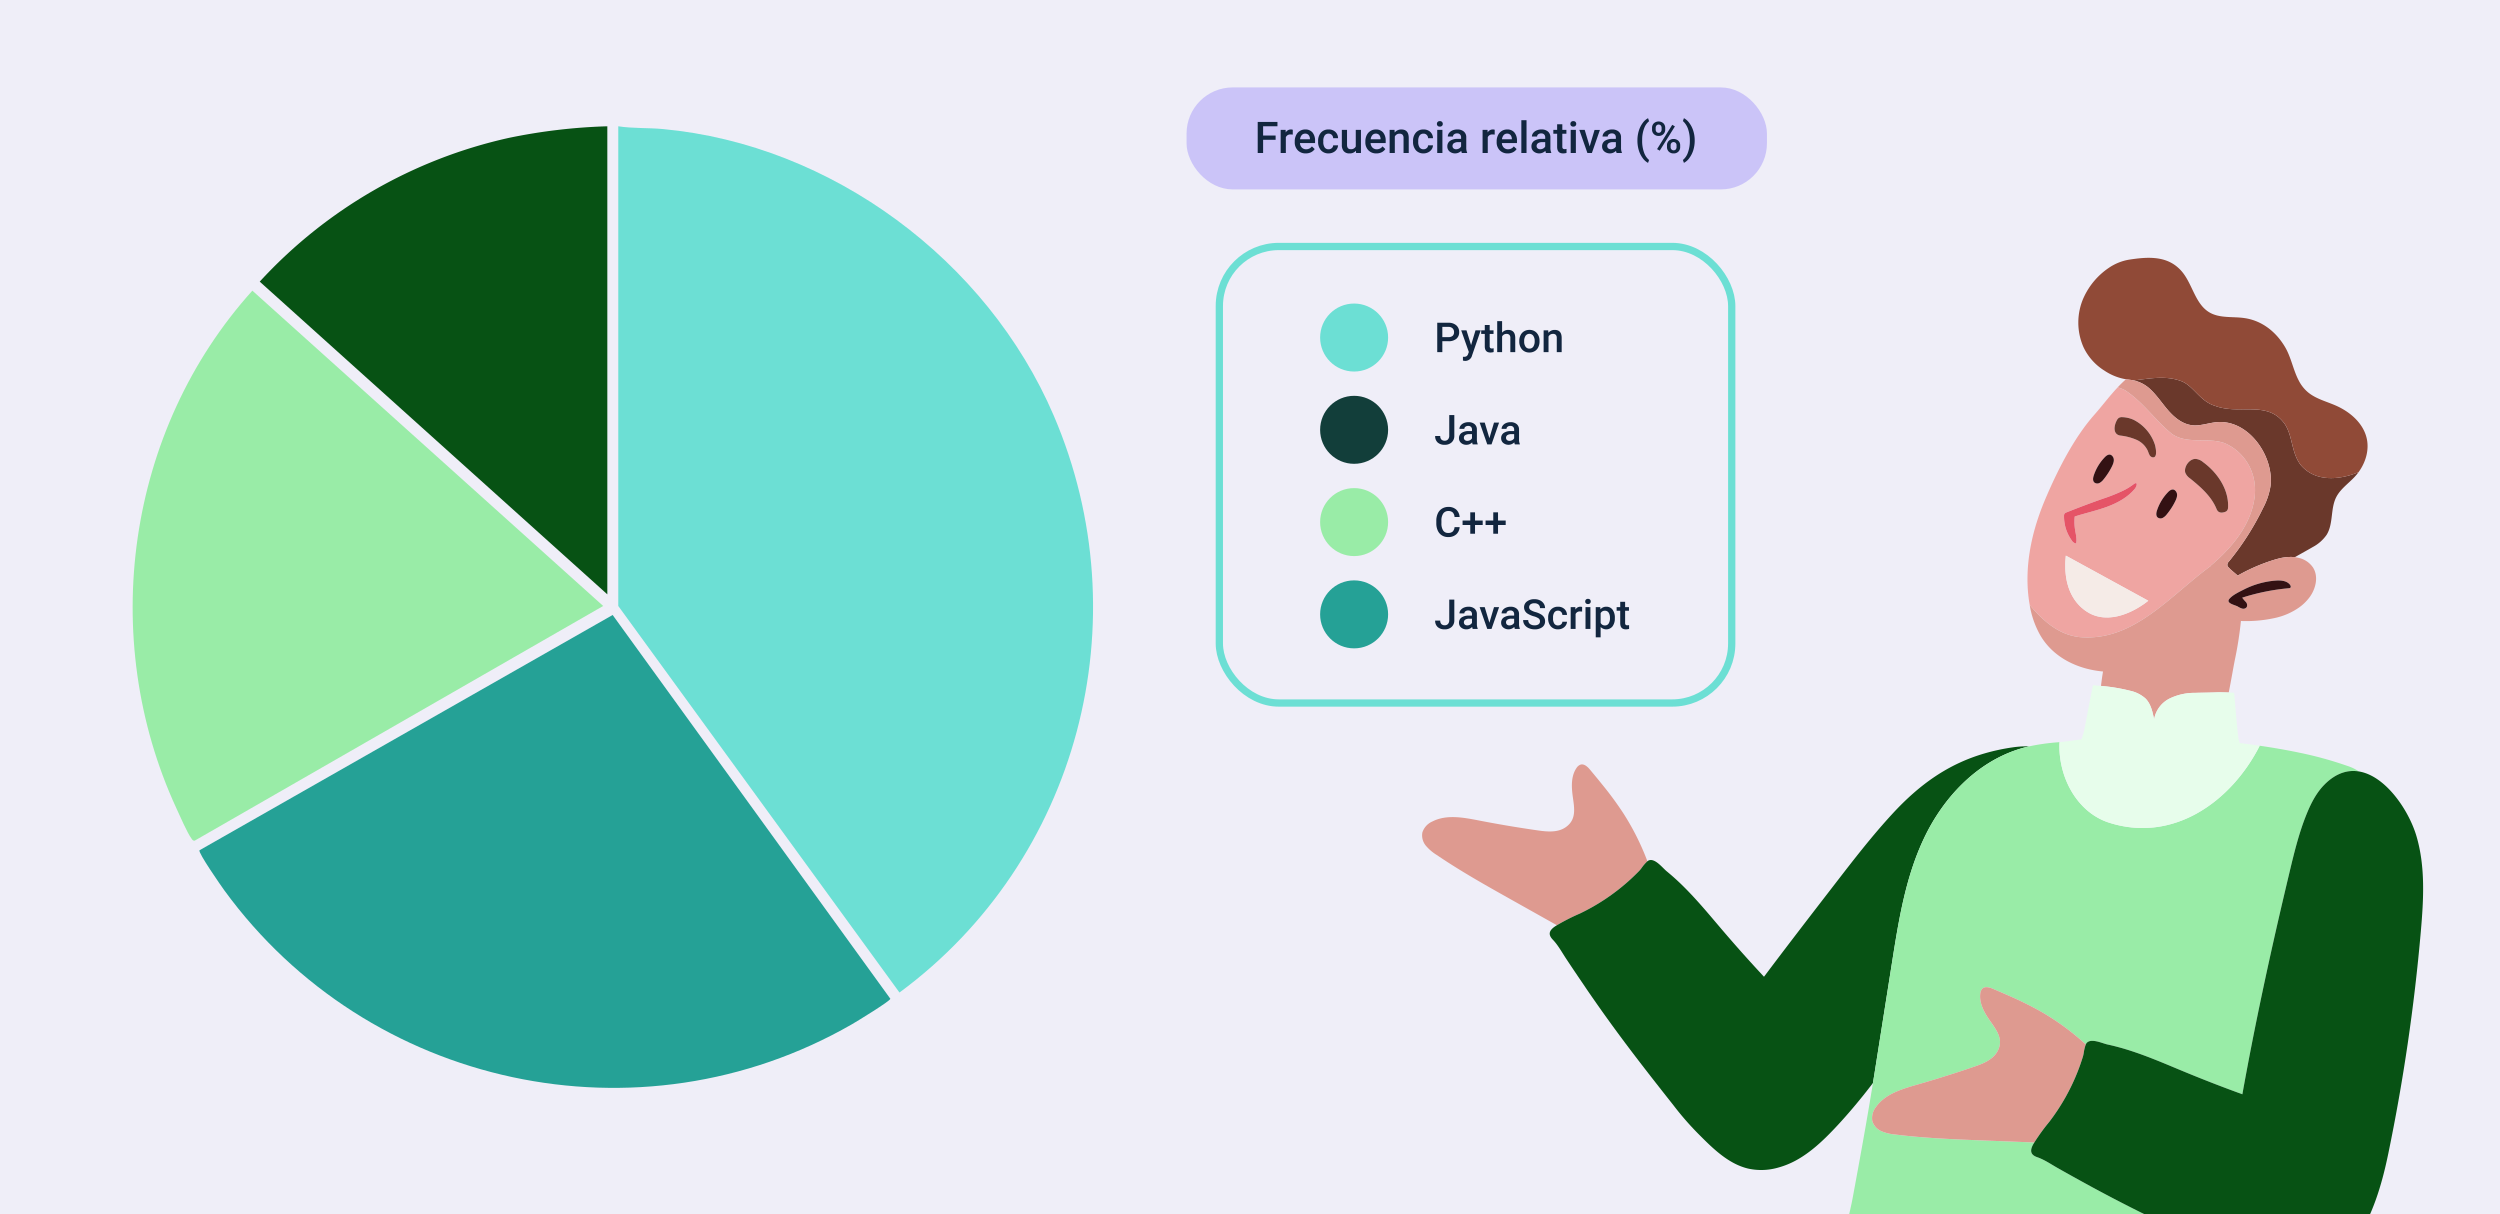 <svg xmlns="http://www.w3.org/2000/svg" xmlns:xlink="http://www.w3.org/1999/xlink" width="1029.5" height="500" viewBox="0 0 1029.5 500">
  <defs>
    <clipPath id="clip-path">
      <rect id="Rectángulo_401693" data-name="Rectángulo 401693" width="459" height="400" transform="translate(767.641 6607.998)" fill="#fff" stroke="#707070" stroke-width="1"/>
    </clipPath>
    <clipPath id="clip-path-2">
      <rect id="Rectángulo_401692" data-name="Rectángulo 401692" width="412.253" height="418.426" fill="none"/>
    </clipPath>
  </defs>
  <g id="img12" transform="translate(-285.375 -6358)">
    <rect id="Rectángulo_401691" data-name="Rectángulo 401691" width="1029.5" height="500" transform="translate(285.375 6358)" fill="#efeef8"/>
    <g id="Enmascarar_grupo_1098696" data-name="Enmascarar grupo 1098696" transform="translate(67.359 -149.998)" clip-path="url(#clip-path)">
      <g id="Grupo_1100870" data-name="Grupo 1100870" transform="translate(803.612 6614.169)">
        <g id="Grupo_1100869" data-name="Grupo 1100869" transform="translate(0 0)" clip-path="url(#clip-path-2)">
          <path id="Trazado_873930" data-name="Trazado 873930" d="M85,789.385q2.317-2.066,4.479-4.3a13.282,13.282,0,0,0,.923-1.125,16.515,16.515,0,0,1,2.4-2.783,104.316,104.316,0,0,0-9.967-19.852,138.173,138.173,0,0,0-8.473-11.548c-1.726-2.149-3.481-4.263-5.208-6.34-1-1.2-2.414-2.509-3.909-2.046a3.341,3.341,0,0,0-1.656,1.416c-2,2.928-2.083,6.742-1.7,10.266.563,5.206,2.287,10.594-2.731,14.086-3.78,2.631-8.973,1.681-13.212,1.061q-11.328-1.656-22.57-3.844c-6.4-1.246-13.376-2.549-19.17.445a7.43,7.43,0,0,0-4.059,4.462,6.628,6.628,0,0,0,1.431,5.49,18.467,18.467,0,0,0,4.442,3.8c9.919,6.737,20.391,12.612,30.848,18.478l18.676,10.476a82.7,82.7,0,0,1,9.432-4.8A85.494,85.494,0,0,0,85,789.385" transform="translate(0 -532.682)" fill="#de9a90"/>
          <path id="Trazado_873931" data-name="Trazado 873931" d="M304.172,872.181c4.115-4.354,8.026-8.914,11.786-13.605q2.016-2.515,3.971-5.078c.152-.946.316-1.89.465-2.835q3.724-23.579,7.451-47.158c2.75-17.408,5.579-35.075,13.289-51.166s21.076-30.688,38.893-36.345c1.4-.445,2.811-.815,4.228-1.135a39.569,39.569,0,0,0-6.846.416,85.011,85.011,0,0,0-11.192,2.39c-15.1,4.336-26.948,12.682-38.32,25.025-8.4,9.115-15.979,18.936-23.548,28.742l-.415.538c-9.679,12.541-19.357,25.089-28.866,37.759-3.78-4.075-7.733-8.391-12.5-13.842-2.111-2.414-4.379-5.047-6.866-7.986-4.28-5.056-8.57-10.119-13.251-14.814a98.591,98.591,0,0,0-7.485-6.82c-1.7-1.385-4.8-5.5-7.37-4.436a2.445,2.445,0,0,0-.539.339,16.516,16.516,0,0,0-2.4,2.783,13.308,13.308,0,0,1-.923,1.125q-2.16,2.229-4.479,4.3a85.489,85.489,0,0,1-20.026,13.336,82.711,82.711,0,0,0-9.432,4.8c-.31.2-.635.378-.937.592-2.491,1.767-2.636,3.4-.722,5.39,2.141,2.221,3.8,5.3,5.513,7.881q3.546,5.353,7.171,10.655c.521.765,1.027,1.54,1.55,2.3q7.957,11.6,16.416,22.838c6.224,8.269,12.615,16.411,19.036,24.529a121.409,121.409,0,0,0,11.185,12.7c5.358,5.385,11.137,10.822,18.2,12.962q.715.216,1.448.388a25,25,0,0,0,12.094-.388,33.92,33.92,0,0,0,7.551-3.04c6-3.29,11.106-8.1,15.868-13.143" transform="translate(-134.254 -513.672)" fill="#075214"/>
          <path id="Trazado_873932" data-name="Trazado 873932" d="M907.655,292.492c22.025,1.786,36.844-16.941,53.751-29.33l-.064-.071c8.309-7.03,15.978-15.978,17.9-26.843,1.917-10.226-3.2-19.813-12.144-23.647-7.03-2.557-15.339.639-21.73-3.834-7.03-5.753-11.5-12.783-19.173-17.9a11.865,11.865,0,0,0-3.15-1.232c-3.484,3.718-6.611,7.906-9.545,11.216-8.479,9.562-15.16,22.881-20.15,34.565q-.551,1.29-1.068,2.6c-4.971,12.518-7.659,26.134-5.734,39.434.087.6.189,1.2.3,1.8,5.626,6.621,12.007,12.359,20.817,13.24m5.532-9.07c-4.152-1.556-13.254-7.589-11.481-24.518l33.955,18.583s-11.7,9.972-22.474,5.935m41.846-64.347a5.4,5.4,0,0,1,3.179,1.314c5.851,4.275,10.627,11.145,10.314,18.642-.061,1.464-.839,1.917-2.277,2.125a2.24,2.24,0,0,1-1.889-.514,3.658,3.658,0,0,1-.7-1.223c-2.161-5.076-6.508-8.846-10.8-12.312a5.125,5.125,0,0,1-1.982-2.431,2.788,2.788,0,0,1-.086-.524c-.165-2.265,1.878-5.015,4.238-5.076m-15.727,21.109a19.72,19.72,0,0,1,4.623-7.543c.933-.9,2.088-1.473,3.059-.277,1,1.236.415,2.863-.2,4.127a27.619,27.619,0,0,1-3.483,5.4,5.037,5.037,0,0,1-1.674,1.466,1.957,1.957,0,0,1-2.108-.194c-.779-.716-.564-1.983-.213-2.981m-16.861-36.45c.09-.2.188-.4.29-.578a2.571,2.571,0,0,1,.887-1.022,2.656,2.656,0,0,1,1.445-.243,12.2,12.2,0,0,1,4.585,1.1,17.56,17.56,0,0,1,8.748,10.256c.3,1.094,1.292,5.57-1,5.174a1.9,1.9,0,0,1-1.252-1.008,12.159,12.159,0,0,1-.619-1.54,9.174,9.174,0,0,0-4.759-4.688,23.432,23.432,0,0,0-6.6-1.718c-2.926-.432-2.7-3.572-1.724-5.735M913.256,225.8a19.725,19.725,0,0,1,4.623-7.543c.933-.9,2.088-1.473,3.06-.276,1,1.236.415,2.863-.206,4.127a27.692,27.692,0,0,1-3.482,5.4,5.046,5.046,0,0,1-1.675,1.466,1.955,1.955,0,0,1-2.108-.195c-.779-.716-.563-1.983-.212-2.981m-12.07,15.814a1.686,1.686,0,0,1,.79-.507q7.382-2.954,14.883-5.6a71.216,71.216,0,0,0,8.732-3.487,25.4,25.4,0,0,0,3.974-2.47c1.924-1.481,1.467.741.53,1.859-2.961,3.533-7.162,5.818-11.488,7.41s-8.851,2.569-13.239,3.982a20.819,20.819,0,0,0,.131,5.348c.3,1.921.864,3.877.438,5.773a2.728,2.728,0,0,1-1.832-1.348,16.893,16.893,0,0,1-3.134-10.037,1.607,1.607,0,0,1,.213-.924" transform="translate(-636.602 -136.272)" fill="rgba(238,130,119,0.67)"/>
          <path id="Trazado_873933" data-name="Trazado 873933" d="M944.38,354.581c.425-1.9-.142-3.852-.438-5.773a20.827,20.827,0,0,1-.131-5.348c4.387-1.413,8.913-2.39,13.239-3.982s8.527-3.877,11.488-7.41c.937-1.118,1.394-3.34-.53-1.859a25.393,25.393,0,0,1-3.974,2.47,71.221,71.221,0,0,1-8.732,3.487q-7.5,2.644-14.883,5.6a1.685,1.685,0,0,0-.79.507,1.608,1.608,0,0,0-.213.924,16.889,16.889,0,0,0,3.134,10.037,2.727,2.727,0,0,0,1.832,1.348" transform="translate(-675.042 -236.928)" fill="#e55467"/>
          <path id="Trazado_873934" data-name="Trazado 873934" d="M1109.9,211.423c-3.835-5.113-3.2-11.5-6.391-16.618-7.031-10.225-18.535-3.835-28.761-7.669-6.391-1.917-8.948-8.309-14.061-10.226-6.539-2.452-13.078-.985-19.617-.277a14.211,14.211,0,0,1,6.933,3.645c2.837,2.641,4.944,5.959,7.511,8.864s5.834,5.506,9.686,5.944c3.359.382,6.663-.923,10.028-1.249,13.2-1.278,23.667,13.928,22.3,26.1a28.867,28.867,0,0,1-3.073,9.19,111.084,111.084,0,0,1-14.069,22.041,2.13,2.13,0,0,0-.676,1.545,2.036,2.036,0,0,0,.629,1.03c1.125,1.192,2.427,2.185,3.65,3.256a75.885,75.885,0,0,1,13.782-6.107c.819-.267,1.649-.522,2.485-.745a20.2,20.2,0,0,1,6.766-.787c.161.013.321.042.481.061l1.625-.914,3.982-2.239c.585-.329,1.175-.662,1.758-1.009a16.1,16.1,0,0,0,5.733-5.043c2.821-4.546,1.524-10.664,3.923-15.447,1.722-3.434,5.086-5.682,7.693-8.5a20.834,20.834,0,0,0,1.513-1.848c-7.925,3.249-17.775,4.158-23.833-3" transform="translate(-748.093 -126.146)" fill="#6a382b"/>
          <path id="Trazado_873935" data-name="Trazado 873935" d="M962.525,16.361a25.151,25.151,0,0,0-.1,20.381,22.844,22.844,0,0,0,8.654,9.72,22.571,22.571,0,0,0,8.878,3.551c.227.032.45.072.681.1a21.007,21.007,0,0,1,2.407.382c6.54-.708,13.078-2.175,19.617.277,5.113,1.918,7.67,8.309,14.061,10.226,10.226,3.835,21.73-2.556,28.761,7.669,3.2,5.113,2.556,11.5,6.391,16.618,6.058,7.158,15.908,6.249,23.833,3,2.889-3.955,4.42-8.971,3.415-13.732-1.344-6.368-6.86-11.128-12.825-13.733-3.869-1.69-8.13-2.738-11.384-5.43a15.485,15.485,0,0,1-3.809-4.817c-2.313-4.367-3.124-9.571-5.672-13.86-3.7-6.233-9.471-10.886-16.823-11.913-4.8-.67-10.026.146-14.221-2.278-5.949-3.438-6.985-11.6-11.406-16.855a15.919,15.919,0,0,0-1.453-1.5c-5.6-5.14-13.237-4.506-20.412-3.387a20.9,20.9,0,0,0-8.283,3.387,29.453,29.453,0,0,0-10.305,12.2" transform="translate(-690.062 -0.003)" fill="#904a37"/>
          <path id="Trazado_873936" data-name="Trazado 873936" d="M984.574,299.617a5.047,5.047,0,0,0,1.675-1.466,27.689,27.689,0,0,0,3.482-5.4c.62-1.264,1.209-2.89.205-4.127-.972-1.2-2.126-.625-3.06.276a19.722,19.722,0,0,0-4.622,7.543c-.351,1-.567,2.265.212,2.981a1.955,1.955,0,0,0,2.108.195" transform="translate(-705.6 -206.911)" fill="#331113"/>
          <path id="Trazado_873937" data-name="Trazado 873937" d="M1077.14,350.718a5.035,5.035,0,0,0,1.674-1.466,27.624,27.624,0,0,0,3.483-5.4c.62-1.265,1.209-2.891.2-4.127-.971-1.2-2.125-.624-3.059.277a19.719,19.719,0,0,0-4.623,7.543c-.352,1-.566,2.265.212,2.981a1.956,1.956,0,0,0,2.108.194" transform="translate(-772.115 -243.632)" fill="#331113"/>
          <path id="Trazado_873938" data-name="Trazado 873938" d="M1118.5,302.265c4.291,3.467,8.639,7.236,10.8,12.312a3.651,3.651,0,0,0,.7,1.223,2.239,2.239,0,0,0,1.889.514c1.438-.208,2.216-.661,2.277-2.125.313-7.5-4.464-14.367-10.314-18.642a5.4,5.4,0,0,0-3.179-1.314c-2.359.06-4.4,2.81-4.238,5.076a2.787,2.787,0,0,0,.087.524,5.124,5.124,0,0,0,1.982,2.432" transform="translate(-802.238 -211.43)" fill="#6a382b"/>
          <path id="Trazado_873939" data-name="Trazado 873939" d="M1015.767,240.733a23.434,23.434,0,0,1,6.6,1.718,9.173,9.173,0,0,1,4.759,4.688,12.163,12.163,0,0,0,.619,1.54,1.905,1.905,0,0,0,1.252,1.008c2.3.4,1.3-4.081,1-5.174a17.564,17.564,0,0,0-8.748-10.256,12.21,12.21,0,0,0-4.585-1.1,2.656,2.656,0,0,0-1.445.243,2.571,2.571,0,0,0-.887,1.022c-.1.183-.2.376-.29.578-.973,2.163-1.2,5.3,1.724,5.735" transform="translate(-728.199 -167.536)" fill="#6a382b"/>
          <path id="Trazado_873940" data-name="Trazado 873940" d="M941.442,435.765c-1.773,16.929,7.329,22.962,11.481,24.518,10.774,4.038,22.474-5.935,22.474-5.935Z" transform="translate(-676.339 -313.133)" fill="#f5ebe7"/>
          <path id="Trazado_873941" data-name="Trazado 873941" d="M1005.88,255.272a9.613,9.613,0,0,0-5.886-4,12.524,12.524,0,0,0-1.624-.3c-.161-.019-.321-.048-.481-.06a20.192,20.192,0,0,0-6.766.786c-.837.223-1.667.478-2.486.745a75.885,75.885,0,0,0-13.782,6.107c-1.223-1.071-2.525-2.064-3.65-3.256a2.032,2.032,0,0,1-.63-1.03,2.129,2.129,0,0,1,.676-1.545,111.08,111.08,0,0,0,14.068-22.041,28.866,28.866,0,0,0,3.073-9.19c1.363-12.176-9.106-27.382-22.3-26.1-3.365.326-6.669,1.631-10.028,1.249-3.852-.438-7.12-3.038-9.686-5.944s-4.674-6.223-7.511-8.864a14.21,14.21,0,0,0-6.933-3.645,21,21,0,0,0-2.407-.382c-.232-.023-.454-.063-.681-.1-1.189,1.046-2.341,2.172-3.452,3.357a11.858,11.858,0,0,1,3.149,1.232c7.669,5.112,12.143,12.143,19.173,17.9,6.392,4.474,14.7,1.278,21.731,3.835,8.947,3.835,14.061,13.422,12.144,23.647-1.918,10.866-9.587,19.813-17.9,26.844l.064.07c-16.906,12.389-31.725,31.116-53.75,29.33-8.81-.881-15.191-6.619-20.817-13.24a37.96,37.96,0,0,0,4.218,12.211c.275.479.558.953.861,1.417,5.478,8.384,15.023,12.833,25.115,13.751-.151.944-.314,1.888-.44,2.835-.133,1-.27,2.036-.4,3.087a75.644,75.644,0,0,1,11.978,1.994,13.977,13.977,0,0,1,6.368,3.2c2.188,2.214,2.908,5.491,3.53,8.578a11.85,11.85,0,0,1,6.349-8.552,23.514,23.514,0,0,1,10.555-2.354c3.888-.112,5.764-.075,9.623-.248.2-.009,2.428.039,4.207.1,1-4.976,1.782-9.734,2.528-13.487a151.884,151.884,0,0,0,2.489-15.954,54.978,54.978,0,0,0,13.556-1.147,27.568,27.568,0,0,0,10.266-4.325,19.406,19.406,0,0,0,4.492-4.367c2.552-3.5,3.7-8.483,1.395-12.151m-9.395,8.322a1.046,1.046,0,0,1-.569.164A88.315,88.315,0,0,0,976.7,267.65a13.518,13.518,0,0,0,1.472,1.747,1.957,1.957,0,0,1,.4,2.115,1.712,1.712,0,0,1-1.819.644,6.633,6.633,0,0,1-1.862-.858c-1.23-.688-5.083-1.317-3.423-3.213,1.387-1.584,3.933-2.772,5.781-3.718a34.942,34.942,0,0,1,13.153-3.745c2.154-.169,4.639.009,5.973,1.709.29.37.479.971.11,1.263" transform="translate(-638.954 -127.7)" fill="#de9a90"/>
          <path id="Trazado_873942" data-name="Trazado 873942" d="M1199.451,472.2a34.939,34.939,0,0,0-13.153,3.745c-1.848.947-4.395,2.134-5.781,3.718-1.659,1.9,2.194,2.525,3.423,3.213a6.629,6.629,0,0,0,1.862.858,1.712,1.712,0,0,0,1.819-.644,1.957,1.957,0,0,0-.4-2.115,13.514,13.514,0,0,1-1.471-1.748,88.32,88.32,0,0,1,19.213-3.891,1.047,1.047,0,0,0,.569-.164c.369-.292.18-.893-.11-1.263-1.333-1.7-3.819-1.878-5.972-1.709" transform="translate(-848.002 -339.278)" fill="#331113"/>
          <path id="Trazado_873943" data-name="Trazado 873943" d="M721.783,741.647c-13.012-4.525-20.509-19.067-19.844-32.985-.258.024-.514.058-.772.08a86.478,86.478,0,0,0-11.738,1.674c-1.417.32-2.827.691-4.228,1.135C667.385,717.208,654.02,731.8,646.31,747.9s-10.539,33.757-13.289,51.166q-3.727,23.578-7.451,47.158c-.149.946-.313,1.89-.465,2.835-1.874,11.647-3.935,23.262-6.055,34.866q-1.095,5.991-2.2,11.979c-1.321,7.172-3.326,14-4.976,20.989-1.539,6.516,2.123,7.294,8.5,7.192,32.677-.52,64.756,2.073,97.406,3.032,17.052.5,34.113-.122,51.161-.745l20.149-.736c-1.778-.505-3.543-1.066-5.285-1.635a121.442,121.442,0,0,1-15.729-6.223c-9.409-4.312-18.8-8.658-28.107-13.194q-12.643-6.164-25-12.878-6.863-3.727-13.658-7.577c-2.7-1.524-5.577-3.508-8.493-4.513-2.607-.9-3.222-2.423-1.807-5.129.172-.328.38-.633.566-.953l-21.4-.84c-11.981-.471-23.979-.943-35.876-2.433a18.474,18.474,0,0,1-5.683-1.363,6.631,6.631,0,0,1-3.77-4.238,7.433,7.433,0,0,1,1.588-5.82c3.8-5.3,10.6-7.311,16.871-9.111q11-3.16,21.85-6.837c4.057-1.376,9.114-2.89,11.285-6.952,2.881-5.391-1.1-9.406-3.972-13.787-1.942-2.965-3.6-6.4-3.15-9.918a3.34,3.34,0,0,1,.831-2.014c1.121-1.092,2.974-.571,4.412.046,2.483,1.065,5.006,2.15,7.52,3.279a138.054,138.054,0,0,1,12.8,6.434,104.269,104.269,0,0,1,17.883,13.19,2.518,2.518,0,0,1,.345-.587c1.807-2.121,6.438.14,8.581.6a98.252,98.252,0,0,1,9.766,2.671c6.3,2.053,12.426,4.612,18.537,7.17,11.609,4.86,19.7,7.9,27.249,10.665,5.017-28,11.01-55.777,17.544-83.539q.851-3.618,1.714-7.237c2.007-8.417,4.027-16.874,7.31-24.88,1.8-4.394,4.038-8.715,7.421-12.048,4.686-4.616,9.472-5.975,14.014-5.234a18.765,18.765,0,0,0-4.835-2.315,152.806,152.806,0,0,0-19.938-5.469c-5.324-1.113-10.7-2.027-16.094-2.819-11.7,23.094-35.853,40.417-62.592,31.5" transform="translate(-439.429 -509.231)" fill="#99eca7"/>
          <path id="Trazado_873944" data-name="Trazado 873944" d="M946.29,626.3c-.744,3.524-3.188,16.583-3.4,17.613a37.561,37.561,0,0,1-1.142,3.821c-1.526.184-3.042.394-4.557.6-1.494.2-2.99.379-4.491.523-.665,13.918,6.832,28.46,19.844,32.985,26.739,8.913,50.892-8.41,62.592-31.5q-1.569-.23-3.141-.451c-1.706-.238-3.414-.457-5.121-.682-.178-.766-.434-1.536-.525-2.261-.758-6.1-1.153-12.256-1.728-18.372a17.071,17.071,0,0,0-2.23-.144c-1.779-.065-4-.113-4.207-.1-3.858.172-5.735.136-9.623.248a23.512,23.512,0,0,0-10.554,2.354,11.848,11.848,0,0,0-6.349,8.552c-.622-3.087-1.342-6.363-3.53-8.578a13.98,13.98,0,0,0-6.369-3.2,75.625,75.625,0,0,0-11.978-1.994c-1.161-.113-2.278-.207-3.285-.274a6.209,6.209,0,0,0-.209.871" transform="translate(-670.192 -449.422)" fill="#e7fdeb"/>
          <path id="Trazado_873945" data-name="Trazado 873945" d="M743.239,1101.668q1.123-2.893,2.035-5.863a13.441,13.441,0,0,0,.31-1.422,16.937,16.937,0,0,1,.853-3.531,104.268,104.268,0,0,0-17.883-13.19,138.116,138.116,0,0,0-12.8-6.434c-2.514-1.129-5.037-2.214-7.521-3.279-1.438-.617-3.291-1.137-4.412-.046a3.341,3.341,0,0,0-.831,2.014c-.448,3.515,1.209,6.952,3.15,9.917,2.868,4.381,6.853,8.4,3.972,13.787-2.171,4.062-7.228,5.576-11.286,6.952q-10.841,3.676-21.85,6.837c-6.268,1.8-13.072,3.81-16.871,9.111a7.433,7.433,0,0,0-1.588,5.82,6.631,6.631,0,0,0,3.77,4.239,18.475,18.475,0,0,0,5.683,1.363c11.9,1.491,23.9,1.963,35.876,2.434l21.4.84a82.649,82.649,0,0,1,6.217-8.567,85.5,85.5,0,0,0,11.775-20.983" transform="translate(-473.105 -766.919)" fill="#de9a90"/>
          <path id="Trazado_873946" data-name="Trazado 873946" d="M1012.282,756.352c-3.384,3.333-5.619,7.654-7.421,12.048-3.283,8.007-5.3,16.463-7.31,24.88q-.862,3.619-1.714,7.237c-6.534,27.762-12.527,55.537-17.544,83.539-7.553-2.765-15.64-5.805-27.249-10.666-6.111-2.558-12.234-5.117-18.537-7.17a98.273,98.273,0,0,0-9.766-2.671c-2.143-.461-6.775-2.722-8.581-.6a2.513,2.513,0,0,0-.345.587,16.931,16.931,0,0,0-.853,3.531,13.569,13.569,0,0,1-.311,1.422q-.911,2.967-2.035,5.863a85.5,85.5,0,0,1-11.775,20.983,82.65,82.65,0,0,0-6.217,8.567c-.185.32-.394.625-.566.953-1.415,2.706-.8,4.231,1.807,5.129,2.916,1,5.793,2.989,8.493,4.513q6.8,3.838,13.658,7.577,12.361,6.713,25,12.878c9.3,4.536,18.7,8.882,28.107,13.193a121.421,121.421,0,0,0,15.729,6.223c1.742.57,3.507,1.13,5.285,1.635,6.09,1.731,12.329,2.808,18.291,1.324,6.591-1.641,12.091-6.325,15.94-11.984,7.448-10.951,11.3-23.743,13.96-36.592a791.639,791.639,0,0,0,13.45-91.678c1.145-13.12,1.93-26.591-1.769-39.23-3.121-10.665-12.694-24.925-23.719-26.725-4.542-.741-9.328.618-14.014,5.234" transform="translate(-640.481 -539.602)" fill="#075214"/>
        </g>
      </g>
    </g>
    <rect id="Rectángulo_401694" data-name="Rectángulo 401694" width="239" height="42" rx="19" transform="translate(774 6394)" fill="#cbc4f8"/>
    <path id="Trazado_874515" data-name="Trazado 874515" d="M8.675,11.577H3.524V17H1.3V4.2h8.13V6H3.524V9.8h5.15Zm7.058-2.136a5.285,5.285,0,0,0-.87-.07A1.959,1.959,0,0,0,12.885,10.5V17H10.749V7.49h2.039l.053,1.063a2.406,2.406,0,0,1,2.145-1.239,2,2,0,0,1,.756.123Zm5.37,7.734A4.419,4.419,0,0,1,17.811,15.9a4.639,4.639,0,0,1-1.261-3.406v-.264A5.706,5.706,0,0,1,17.1,9.683a4.181,4.181,0,0,1,1.542-1.745,4.078,4.078,0,0,1,2.215-.624,3.733,3.733,0,0,1,3,1.239,5.24,5.24,0,0,1,1.059,3.507v.861H18.7a2.856,2.856,0,0,0,.787,1.863,2.362,2.362,0,0,0,1.736.686,2.892,2.892,0,0,0,2.391-1.187l1.151,1.1a3.845,3.845,0,0,1-1.525,1.323A4.774,4.774,0,0,1,21.1,17.176Zm-.255-8.147a1.8,1.8,0,0,0-1.419.615,3.189,3.189,0,0,0-.69,1.714h4.069V11.2a2.6,2.6,0,0,0-.571-1.622A1.785,1.785,0,0,0,20.848,9.028Zm9.633,6.442A1.931,1.931,0,0,0,31.808,15a1.591,1.591,0,0,0,.563-1.151h2.013a3.137,3.137,0,0,1-.554,1.657,3.632,3.632,0,0,1-1.406,1.217,4.191,4.191,0,0,1-1.916.448,4.055,4.055,0,0,1-3.164-1.292,5.124,5.124,0,0,1-1.169-3.568V12.1a5.039,5.039,0,0,1,1.16-3.476A4.018,4.018,0,0,1,30.5,7.314a3.907,3.907,0,0,1,2.764.989,3.542,3.542,0,0,1,1.121,2.6H32.37a1.956,1.956,0,0,0-.558-1.345,1.8,1.8,0,0,0-1.332-.527,1.879,1.879,0,0,0-1.6.751,3.834,3.834,0,0,0-.571,2.281V12.4a3.9,3.9,0,0,0,.558,2.307A1.878,1.878,0,0,0,30.48,15.471Zm11.276.6a3.312,3.312,0,0,1-2.672,1.107,2.952,2.952,0,0,1-2.342-.905,3.851,3.851,0,0,1-.8-2.619V7.49h2.136v6.135q0,1.811,1.5,1.811a2.111,2.111,0,0,0,2.1-1.116V7.49h2.136V17H41.81Zm8.429,1.107A4.419,4.419,0,0,1,46.894,15.9a4.639,4.639,0,0,1-1.261-3.406v-.264a5.706,5.706,0,0,1,.549-2.544,4.181,4.181,0,0,1,1.542-1.745,4.078,4.078,0,0,1,2.215-.624,3.733,3.733,0,0,1,3,1.239A5.24,5.24,0,0,1,54,12.061v.861H47.786a2.856,2.856,0,0,0,.787,1.863,2.362,2.362,0,0,0,1.736.686A2.892,2.892,0,0,0,52.7,14.284l1.151,1.1a3.845,3.845,0,0,1-1.525,1.323A4.774,4.774,0,0,1,50.186,17.176Zm-.255-8.147a1.8,1.8,0,0,0-1.419.615,3.189,3.189,0,0,0-.69,1.714h4.069V11.2a2.6,2.6,0,0,0-.571-1.622A1.785,1.785,0,0,0,49.931,9.028ZM57.639,7.49l.062,1.1a3.419,3.419,0,0,1,2.769-1.274q2.971,0,3.023,3.4V17H61.356V10.839a1.958,1.958,0,0,0-.391-1.34,1.645,1.645,0,0,0-1.279-.435,2.058,2.058,0,0,0-1.925,1.169V17H55.626V7.49Zm11.936,7.98A1.931,1.931,0,0,0,70.9,15a1.591,1.591,0,0,0,.563-1.151h2.013a3.137,3.137,0,0,1-.554,1.657,3.632,3.632,0,0,1-1.406,1.217,4.191,4.191,0,0,1-1.916.448,4.055,4.055,0,0,1-3.164-1.292,5.124,5.124,0,0,1-1.169-3.568V12.1a5.039,5.039,0,0,1,1.16-3.476,4.018,4.018,0,0,1,3.164-1.305,3.907,3.907,0,0,1,2.764.989,3.542,3.542,0,0,1,1.121,2.6H71.464a1.956,1.956,0,0,0-.558-1.345,1.8,1.8,0,0,0-1.332-.527,1.879,1.879,0,0,0-1.6.751,3.834,3.834,0,0,0-.571,2.281V12.4a3.9,3.9,0,0,0,.558,2.307A1.878,1.878,0,0,0,69.574,15.471ZM77.361,17H75.226V7.49h2.136ZM75.094,5.021a1.133,1.133,0,0,1,.312-.817,1.179,1.179,0,0,1,.892-.325,1.193,1.193,0,0,1,.9.325,1.125,1.125,0,0,1,.316.817,1.1,1.1,0,0,1-.316.8,1.2,1.2,0,0,1-.9.321,1.188,1.188,0,0,1-.892-.321A1.107,1.107,0,0,1,75.094,5.021ZM85.368,17a3.3,3.3,0,0,1-.246-.888,3.593,3.593,0,0,1-4.834.246,2.615,2.615,0,0,1-.905-2.021A2.7,2.7,0,0,1,80.512,12a5.473,5.473,0,0,1,3.23-.813h1.31v-.624a1.666,1.666,0,0,0-.413-1.182,1.638,1.638,0,0,0-1.257-.444,1.881,1.881,0,0,0-1.2.365,1.129,1.129,0,0,0-.466.927H79.585A2.37,2.37,0,0,1,80.1,8.769,3.455,3.455,0,0,1,81.514,7.7,4.955,4.955,0,0,1,83.5,7.314a3.99,3.99,0,0,1,2.663.839,2.993,2.993,0,0,1,1.02,2.36V14.8a4.861,4.861,0,0,0,.36,2.048V17Zm-2.347-1.538a2.429,2.429,0,0,0,1.191-.308,2.055,2.055,0,0,0,.839-.826V12.535H83.9a3.148,3.148,0,0,0-1.784.413,1.338,1.338,0,0,0-.6,1.169,1.248,1.248,0,0,0,.409.98A1.583,1.583,0,0,0,83.021,15.462ZM98.886,9.441a5.285,5.285,0,0,0-.87-.07A1.959,1.959,0,0,0,96.038,10.5V17H93.9V7.49h2.039l.053,1.063a2.406,2.406,0,0,1,2.145-1.239,2,2,0,0,1,.756.123Zm5.37,7.734a4.419,4.419,0,0,1-3.292-1.279A4.639,4.639,0,0,1,99.7,12.491v-.264a5.706,5.706,0,0,1,.549-2.544,4.181,4.181,0,0,1,1.542-1.745,4.078,4.078,0,0,1,2.215-.624,3.733,3.733,0,0,1,3,1.239,5.24,5.24,0,0,1,1.059,3.507v.861h-6.214a2.856,2.856,0,0,0,.787,1.863,2.362,2.362,0,0,0,1.736.686,2.892,2.892,0,0,0,2.391-1.187l1.151,1.1a3.845,3.845,0,0,1-1.525,1.323A4.774,4.774,0,0,1,104.256,17.176ZM104,9.028a1.8,1.8,0,0,0-1.419.615,3.189,3.189,0,0,0-.69,1.714h4.069V11.2a2.6,2.6,0,0,0-.571-1.622A1.785,1.785,0,0,0,104,9.028ZM112,17h-2.136V3.5H112Zm8.007,0a3.3,3.3,0,0,1-.246-.888,3.593,3.593,0,0,1-4.834.246,2.615,2.615,0,0,1-.905-2.021A2.7,2.7,0,0,1,115.15,12a5.473,5.473,0,0,1,3.23-.813h1.31v-.624a1.666,1.666,0,0,0-.413-1.182,1.638,1.638,0,0,0-1.257-.444,1.881,1.881,0,0,0-1.2.365,1.129,1.129,0,0,0-.466.927h-2.136a2.37,2.37,0,0,1,.519-1.463A3.455,3.455,0,0,1,116.152,7.7a4.955,4.955,0,0,1,1.991-.387,3.99,3.99,0,0,1,2.663.839,2.993,2.993,0,0,1,1.02,2.36V14.8a4.861,4.861,0,0,0,.36,2.048V17Zm-2.347-1.538a2.429,2.429,0,0,0,1.191-.308,2.055,2.055,0,0,0,.839-.826V12.535h-1.151a3.148,3.148,0,0,0-1.784.413,1.338,1.338,0,0,0-.6,1.169,1.248,1.248,0,0,0,.409.98A1.583,1.583,0,0,0,117.659,15.462Zm9.079-10.283V7.49h1.679V9.072h-1.679v5.309a1.169,1.169,0,0,0,.215.787,1,1,0,0,0,.769.242,3.29,3.29,0,0,0,.747-.088v1.652a5.26,5.26,0,0,1-1.406.2q-2.461,0-2.461-2.716V9.072h-1.564V7.49H124.6V5.179ZM132.319,17h-2.136V7.49h2.136ZM130.052,5.021a1.133,1.133,0,0,1,.312-.817,1.179,1.179,0,0,1,.892-.325,1.193,1.193,0,0,1,.9.325,1.125,1.125,0,0,1,.316.817,1.1,1.1,0,0,1-.316.8,1.2,1.2,0,0,1-.9.321,1.188,1.188,0,0,1-.892-.321A1.107,1.107,0,0,1,130.052,5.021ZM138,14.293l2.013-6.8h2.206L138.92,17h-1.854l-3.322-9.51h2.215ZM149.1,17a3.3,3.3,0,0,1-.246-.888,3.593,3.593,0,0,1-4.834.246,2.615,2.615,0,0,1-.905-2.021A2.7,2.7,0,0,1,144.242,12a5.473,5.473,0,0,1,3.23-.813h1.31v-.624a1.666,1.666,0,0,0-.413-1.182,1.638,1.638,0,0,0-1.257-.444,1.881,1.881,0,0,0-1.2.365,1.129,1.129,0,0,0-.466.927h-2.136a2.37,2.37,0,0,1,.519-1.463A3.455,3.455,0,0,1,145.244,7.7a4.955,4.955,0,0,1,1.991-.387,3.99,3.99,0,0,1,2.663.839,2.993,2.993,0,0,1,1.02,2.36V14.8a4.861,4.861,0,0,0,.36,2.048V17Zm-2.347-1.538a2.429,2.429,0,0,0,1.191-.308,2.055,2.055,0,0,0,.839-.826V12.535H147.63a3.148,3.148,0,0,0-1.784.413,1.338,1.338,0,0,0-.6,1.169,1.248,1.248,0,0,0,.409.98A1.583,1.583,0,0,0,146.751,15.462ZM157.667,11.8a13.393,13.393,0,0,1,.545-3.854,10.578,10.578,0,0,1,1.6-3.261,6.351,6.351,0,0,1,2.232-2.017l.422,1.248a6.524,6.524,0,0,0-2.008,2.87,12.852,12.852,0,0,0-.839,4.417l-.009.756a13.972,13.972,0,0,0,.751,4.75,7,7,0,0,0,2.1,3.177l-.422,1.187a6.362,6.362,0,0,1-2.237-2.026,10.577,10.577,0,0,1-1.6-3.261A13.921,13.921,0,0,1,157.667,11.8Zm6.021-5.133a2.568,2.568,0,0,1,.747-1.9,2.975,2.975,0,0,1,3.933,0,2.633,2.633,0,0,1,.743,1.947v.633a2.551,2.551,0,0,1-.743,1.89,2.653,2.653,0,0,1-1.956.738,2.737,2.737,0,0,1-1.956-.725,2.559,2.559,0,0,1-.769-1.956Zm1.494.673a1.41,1.41,0,0,0,.338.983,1.145,1.145,0,0,0,.892.374,1.121,1.121,0,0,0,.879-.374,1.474,1.474,0,0,0,.334-1.018V6.659a1.426,1.426,0,0,0-.338-.987,1.138,1.138,0,0,0-.892-.379,1.106,1.106,0,0,0-.883.383,1.493,1.493,0,0,0-.33,1.009Zm4.658,6.525a2.516,2.516,0,0,1,.765-1.907,2.98,2.98,0,0,1,3.907,0,2.6,2.6,0,0,1,.76,1.969v.624a2.571,2.571,0,0,1-.734,1.885,2.637,2.637,0,0,1-1.964.743,2.715,2.715,0,0,1-1.982-.734,2.586,2.586,0,0,1-.751-1.938Zm1.494.677a1.4,1.4,0,0,0,.347.98,1.151,1.151,0,0,0,.892.382,1.115,1.115,0,0,0,.883-.365,1.5,1.5,0,0,0,.321-1.024v-.659a1.389,1.389,0,0,0-.343-.984,1.236,1.236,0,0,0-1.762,0,1.452,1.452,0,0,0-.338,1.02Zm-4.482,1.5-1.1-.633,6.249-10,1.1.633Zm14.4-4.1a13.224,13.224,0,0,1-.536,3.766,10.671,10.671,0,0,1-1.626,3.3,6.367,6.367,0,0,1-2.276,2.061l-.422-1.187a6.754,6.754,0,0,0,2.087-3.116,13.84,13.84,0,0,0,.769-4.786v-.2a14.044,14.044,0,0,0-.668-4.452,7.852,7.852,0,0,0-1.916-3.221l-.272-.246.422-1.2a6.3,6.3,0,0,1,2.18,1.934,10.491,10.491,0,0,1,1.617,3.107,12.941,12.941,0,0,1,.633,3.546Z" transform="translate(802 6404)" fill="#12263f"/>
    <g id="Grupo_1100874" data-name="Grupo 1100874" transform="translate(4 -228.5)">
      <path id="Trazado_873947" data-name="Trazado 873947" d="M354.835,0c5.986.928,12.225.568,18.313,1.131,69.663,6.446,133.588,54.071,161,117.97,36.277,84.552,10.187,183.257-63.51,237.618L354.835,197.536Z" transform="translate(181.144 6638.506)" fill="#6cdfd4"/>
      <path id="Trazado_873948" data-name="Trazado 873948" d="M218.951,357.077,333.313,515.128c-.078.95-13.874,9.374-15.859,10.514-87.625,50.347-199.267,25.989-258.4-55.151-1.337-1.835-10.918-15.612-10.248-16.512Z" transform="translate(314.713 6482.672)" fill="#25a196"/>
      <path id="Trazado_873949" data-name="Trazado 873949" d="M49.3,120.1,193.768,249.951,25.523,346.608c-.742.058-.95-.423-1.317-.915-1.739-2.334-4.789-9.385-6.185-12.411C-14.42,262.98-2.51,177.57,49.3,120.1" transform="translate(336 6586.09)" fill="#99eca7"/>
      <path id="Trazado_873950" data-name="Trazado 873950" d="M235.993,0V192.746L92.853,63.967A197.407,197.407,0,0,1,195.409,4.784,232.5,232.5,0,0,1,235.993,0" transform="translate(295.478 6638.506)" fill="#075214"/>
      <rect id="Rectángulo_401695" data-name="Rectángulo 401695" width="395.505" height="395.987" transform="translate(336 6638.506)" fill="none"/>
    </g>
    <g id="Grupo_1100873" data-name="Grupo 1100873" transform="translate(63 -188)">
      <g id="Grupo_1100872" data-name="Grupo 1100872" transform="translate(0 8)">
        <path id="Trazado_874516" data-name="Trazado 874516" d="M3.329,11.518V16h-2.1V3.914H5.852A4.675,4.675,0,0,1,9.069,4.969,3.549,3.549,0,0,1,10.26,7.761a3.431,3.431,0,0,1-1.166,2.767,4.9,4.9,0,0,1-3.266.989Zm0-1.693H5.852A2.485,2.485,0,0,0,7.562,9.3a1.937,1.937,0,0,0,.589-1.523,2.09,2.09,0,0,0-.6-1.565,2.3,2.3,0,0,0-1.644-.6H3.329Zm11.837,3.287,1.826-6.093h2.15L15.572,17.361a2.9,2.9,0,0,1-2.789,2.266,3.6,3.6,0,0,1-.971-.15V17.909l.382.025a1.964,1.964,0,0,0,1.15-.278,1.842,1.842,0,0,0,.61-.933l.291-.771L11.09,7.019h2.175Zm7.662-8.276V7.019h1.585V8.513H22.827v5.014a1.1,1.1,0,0,0,.2.743.943.943,0,0,0,.726.228,3.107,3.107,0,0,0,.706-.083v1.561a4.968,4.968,0,0,1-1.328.191q-2.324,0-2.324-2.565V8.513H19.333V7.019H20.81V4.835ZM27.94,8a3.157,3.157,0,0,1,2.5-1.146q2.872,0,2.914,3.279V16H31.335V10.206a1.773,1.773,0,0,0-.4-1.316A1.646,1.646,0,0,0,29.75,8.5a1.943,1.943,0,0,0-1.81,1.079V16H25.923V3.25H27.94Zm7.072,3.428a5.3,5.3,0,0,1,.523-2.378A3.819,3.819,0,0,1,37,7.421a4.14,4.14,0,0,1,2.175-.569,3.923,3.923,0,0,1,2.951,1.17,4.6,4.6,0,0,1,1.224,3.1l.008.473a5.343,5.343,0,0,1-.51,2.374,3.773,3.773,0,0,1-1.461,1.619,4.17,4.17,0,0,1-2.2.573A3.9,3.9,0,0,1,36.154,14.9a4.848,4.848,0,0,1-1.141-3.374Zm2.017.174a3.619,3.619,0,0,0,.573,2.171,1.862,1.862,0,0,0,1.594.784,1.842,1.842,0,0,0,1.59-.8,4,4,0,0,0,.569-2.333,3.572,3.572,0,0,0-.585-2.158,1.973,1.973,0,0,0-3.158-.012A3.922,3.922,0,0,0,37.03,11.6Zm9.911-4.582L47,8.056a3.229,3.229,0,0,1,2.615-1.2q2.806,0,2.855,3.212V16H50.452V10.181a1.85,1.85,0,0,0-.369-1.266A1.554,1.554,0,0,0,48.875,8.5a1.944,1.944,0,0,0-1.818,1.1V16H45.04V7.019Z" transform="translate(813 6667)" fill="#12263f"/>
        <path id="Trazado_874517" data-name="Trazado 874517" d="M6.176,3.914H8.268v8.475a3.606,3.606,0,0,1-1.083,2.756,4,4,0,0,1-2.86,1.021A4.139,4.139,0,0,1,1.4,15.211,3.444,3.444,0,0,1,.374,12.555H2.465A1.987,1.987,0,0,0,2.943,14a1.852,1.852,0,0,0,1.382.486,1.721,1.721,0,0,0,1.349-.56,2.237,2.237,0,0,0,.5-1.548ZM15.838,16a3.113,3.113,0,0,1-.232-.838,3.14,3.14,0,0,1-2.357,1,3.169,3.169,0,0,1-2.208-.772,2.47,2.47,0,0,1-.855-1.909,2.55,2.55,0,0,1,1.067-2.2,5.169,5.169,0,0,1,3.051-.768h1.237V9.924a1.573,1.573,0,0,0-.39-1.116,1.547,1.547,0,0,0-1.187-.419,1.777,1.777,0,0,0-1.129.344,1.066,1.066,0,0,0-.44.876H10.376a2.239,2.239,0,0,1,.49-1.382A3.263,3.263,0,0,1,12.2,7.218a4.68,4.68,0,0,1,1.88-.365,3.769,3.769,0,0,1,2.515.793,2.827,2.827,0,0,1,.963,2.229v4.051a4.591,4.591,0,0,0,.34,1.934V16Zm-2.216-1.453a2.294,2.294,0,0,0,1.125-.291,1.941,1.941,0,0,0,.793-.78V11.783H14.452a2.973,2.973,0,0,0-1.685.39,1.264,1.264,0,0,0-.564,1.1,1.179,1.179,0,0,0,.386.926A1.5,1.5,0,0,0,13.622,14.547Zm9.089-1.1,1.9-6.425H26.7L23.583,16H21.831L18.693,7.019h2.092ZM33.195,16a3.113,3.113,0,0,1-.232-.838,3.393,3.393,0,0,1-4.565.232,2.47,2.47,0,0,1-.855-1.909,2.55,2.55,0,0,1,1.067-2.2,5.169,5.169,0,0,1,3.051-.768H32.9V9.924a1.573,1.573,0,0,0-.39-1.116,1.547,1.547,0,0,0-1.187-.419,1.777,1.777,0,0,0-1.129.344,1.066,1.066,0,0,0-.44.876H27.733a2.239,2.239,0,0,1,.49-1.382,3.263,3.263,0,0,1,1.332-1.009,4.68,4.68,0,0,1,1.88-.365,3.769,3.769,0,0,1,2.515.793,2.827,2.827,0,0,1,.963,2.229v4.051a4.591,4.591,0,0,0,.34,1.934V16Zm-2.216-1.453a2.294,2.294,0,0,0,1.125-.291,1.941,1.941,0,0,0,.793-.78V11.783H31.809a2.973,2.973,0,0,0-1.685.39,1.264,1.264,0,0,0-.564,1.1,1.179,1.179,0,0,0,.386.926A1.5,1.5,0,0,0,30.979,14.547Z" transform="translate(813 6705)" fill="#12263f"/>
        <path id="Trazado_874518" data-name="Trazado 874518" d="M10.451,12.065a4.364,4.364,0,0,1-1.428,3.017,4.867,4.867,0,0,1-3.312,1.083,4.713,4.713,0,0,1-2.544-.685,4.5,4.5,0,0,1-1.7-1.947A7.024,7.024,0,0,1,.847,10.6V9.476a7.075,7.075,0,0,1,.606-3.013A4.567,4.567,0,0,1,3.192,4.454a4.851,4.851,0,0,1,2.619-.706A4.672,4.672,0,0,1,9.031,4.831,4.527,4.527,0,0,1,10.451,7.9H8.359a2.985,2.985,0,0,0-.76-1.88,2.51,2.51,0,0,0-1.789-.577,2.452,2.452,0,0,0-2.1,1A5,5,0,0,0,2.955,9.38v1.072a5.308,5.308,0,0,0,.7,2.991,2.328,2.328,0,0,0,2.054,1.03,2.715,2.715,0,0,0,1.859-.556,2.9,2.9,0,0,0,.789-1.851Zm6.342-2.714h3.154v1.843H16.792v3.594H14.833V11.194H11.663V9.351h3.171V5.989h1.959Zm9.471,0h3.154v1.843H26.264v3.594H24.3V11.194H21.134V9.351H24.3V5.989h1.959Z" transform="translate(813 6743)" fill="#12263f"/>
        <path id="Trazado_874519" data-name="Trazado 874519" d="M6.176,3.914H8.268v8.475a3.606,3.606,0,0,1-1.083,2.756,4,4,0,0,1-2.86,1.021A4.139,4.139,0,0,1,1.4,15.211,3.444,3.444,0,0,1,.374,12.555H2.465A1.987,1.987,0,0,0,2.943,14a1.852,1.852,0,0,0,1.382.486,1.721,1.721,0,0,0,1.349-.56,2.237,2.237,0,0,0,.5-1.548ZM15.838,16a3.113,3.113,0,0,1-.232-.838,3.14,3.14,0,0,1-2.357,1,3.169,3.169,0,0,1-2.208-.772,2.47,2.47,0,0,1-.855-1.909,2.55,2.55,0,0,1,1.067-2.2,5.169,5.169,0,0,1,3.051-.768h1.237V9.924a1.573,1.573,0,0,0-.39-1.116,1.547,1.547,0,0,0-1.187-.419,1.777,1.777,0,0,0-1.129.344,1.066,1.066,0,0,0-.44.876H10.376a2.239,2.239,0,0,1,.49-1.382A3.263,3.263,0,0,1,12.2,7.218a4.68,4.68,0,0,1,1.88-.365,3.769,3.769,0,0,1,2.515.793,2.827,2.827,0,0,1,.963,2.229v4.051a4.591,4.591,0,0,0,.34,1.934V16Zm-2.216-1.453a2.294,2.294,0,0,0,1.125-.291,1.941,1.941,0,0,0,.793-.78V11.783H14.452a2.973,2.973,0,0,0-1.685.39,1.264,1.264,0,0,0-.564,1.1,1.179,1.179,0,0,0,.386.926A1.5,1.5,0,0,0,13.622,14.547Zm9.089-1.1,1.9-6.425H26.7L23.583,16H21.831L18.693,7.019h2.092ZM33.195,16a3.113,3.113,0,0,1-.232-.838,3.393,3.393,0,0,1-4.565.232,2.47,2.47,0,0,1-.855-1.909,2.55,2.55,0,0,1,1.067-2.2,5.169,5.169,0,0,1,3.051-.768H32.9V9.924a1.573,1.573,0,0,0-.39-1.116,1.547,1.547,0,0,0-1.187-.419,1.777,1.777,0,0,0-1.129.344,1.066,1.066,0,0,0-.44.876H27.733a2.239,2.239,0,0,1,.49-1.382,3.263,3.263,0,0,1,1.332-1.009,4.68,4.68,0,0,1,1.88-.365,3.769,3.769,0,0,1,2.515.793,2.827,2.827,0,0,1,.963,2.229v4.051a4.591,4.591,0,0,0,.34,1.934V16Zm-2.216-1.453a2.294,2.294,0,0,0,1.125-.291,1.941,1.941,0,0,0,.793-.78V11.783H31.809a2.973,2.973,0,0,0-1.685.39,1.264,1.264,0,0,0-.564,1.1,1.179,1.179,0,0,0,.386.926A1.5,1.5,0,0,0,30.979,14.547Zm12.559-1.66a1.459,1.459,0,0,0-.56-1.229,6.741,6.741,0,0,0-2.021-.872,9.76,9.76,0,0,1-2.324-.979A3.1,3.1,0,0,1,36.98,7.1a2.945,2.945,0,0,1,1.191-2.407,4.821,4.821,0,0,1,3.092-.946,5.223,5.223,0,0,1,2.25.465,3.692,3.692,0,0,1,1.552,1.324,3.4,3.4,0,0,1,.564,1.905H43.538a1.894,1.894,0,0,0-.594-1.482,2.45,2.45,0,0,0-1.7-.535,2.558,2.558,0,0,0-1.6.44,1.465,1.465,0,0,0-.569,1.229A1.325,1.325,0,0,0,39.694,8.2a7.076,7.076,0,0,0,2.025.863,9.317,9.317,0,0,1,2.266.955,3.6,3.6,0,0,1,1.253,1.229,3.2,3.2,0,0,1,.4,1.623,2.876,2.876,0,0,1-1.158,2.4,5.023,5.023,0,0,1-3.142.892,5.9,5.9,0,0,1-2.411-.486,4.051,4.051,0,0,1-1.71-1.341,3.341,3.341,0,0,1-.61-1.992h2.1a1.955,1.955,0,0,0,.681,1.594,2.981,2.981,0,0,0,1.951.564,2.59,2.59,0,0,0,1.648-.444A1.433,1.433,0,0,0,43.538,12.887Zm7.438,1.668a1.824,1.824,0,0,0,1.253-.44,1.5,1.5,0,0,0,.531-1.087h1.9a2.963,2.963,0,0,1-.523,1.565,3.43,3.43,0,0,1-1.328,1.15,3.958,3.958,0,0,1-1.81.423,3.829,3.829,0,0,1-2.988-1.22,4.84,4.84,0,0,1-1.1-3.37v-.208A4.759,4.759,0,0,1,48,8.085a3.8,3.8,0,0,1,2.988-1.233,3.69,3.69,0,0,1,2.611.934,3.345,3.345,0,0,1,1.058,2.453h-1.9a1.847,1.847,0,0,0-.527-1.27,1.7,1.7,0,0,0-1.258-.5,1.775,1.775,0,0,0-1.511.71,3.621,3.621,0,0,0-.54,2.154v.324a3.682,3.682,0,0,0,.527,2.179A1.773,1.773,0,0,0,50.975,14.556Zm9.911-5.694a4.991,4.991,0,0,0-.822-.066A1.85,1.85,0,0,0,58.2,9.857V16H56.18V7.019h1.926l.05,1a2.273,2.273,0,0,1,2.025-1.17,1.888,1.888,0,0,1,.714.116ZM64.306,16H62.289V7.019h2.017ZM62.165,4.686a1.071,1.071,0,0,1,.295-.772,1.113,1.113,0,0,1,.843-.307,1.127,1.127,0,0,1,.847.307,1.062,1.062,0,0,1,.3.772,1.038,1.038,0,0,1-.3.76,1.136,1.136,0,0,1-.847.3,1.122,1.122,0,0,1-.843-.3A1.046,1.046,0,0,1,62.165,4.686Zm12.2,6.915a5.348,5.348,0,0,1-.946,3.324,3.287,3.287,0,0,1-4.906.27v4.258H66.5V7.019h1.859l.083.913a2.963,2.963,0,0,1,2.416-1.079,3.062,3.062,0,0,1,2.577,1.224,5.49,5.49,0,0,1,.934,3.4Zm-2.009-.174a3.746,3.746,0,0,0-.535-2.133A1.741,1.741,0,0,0,70.291,8.5a1.856,1.856,0,0,0-1.776,1.021V13.51a1.873,1.873,0,0,0,1.793,1.046,1.739,1.739,0,0,0,1.507-.776A4.124,4.124,0,0,0,72.358,11.426ZM78.6,4.835V7.019h1.585V8.513H78.6v5.014a1.1,1.1,0,0,0,.2.743.943.943,0,0,0,.726.228,3.107,3.107,0,0,0,.706-.083v1.561a4.968,4.968,0,0,1-1.328.191q-2.324,0-2.324-2.565V8.513H75.105V7.019h1.478V4.835Z" transform="translate(813 6781)" fill="#12263f"/>
        <circle id="Elipse_11540" data-name="Elipse 11540" cx="14" cy="14" r="14" transform="translate(766 6663)" fill="#6cdfd4"/>
        <circle id="Elipse_11541" data-name="Elipse 11541" cx="14" cy="14" r="14" transform="translate(766 6701)" fill="#123e3a"/>
        <circle id="Elipse_11542" data-name="Elipse 11542" cx="14" cy="14" r="14" transform="translate(766 6739)" fill="#99eca7"/>
        <circle id="Elipse_11543" data-name="Elipse 11543" cx="14" cy="14" r="14" transform="translate(766 6777)" fill="#25a196"/>
      </g>
      <g id="Grupo_1100871" data-name="Grupo 1100871" transform="translate(38 495)">
        <g id="Rectángulo_401685" data-name="Rectángulo 401685" transform="translate(685 6151)" fill="none" stroke="#6cdfd4" stroke-width="3">
          <rect width="214" height="191" rx="26" stroke="none"/>
          <rect x="1.5" y="1.5" width="211" height="188" rx="24.5" fill="none"/>
        </g>
      </g>
    </g>
  </g>
</svg>
